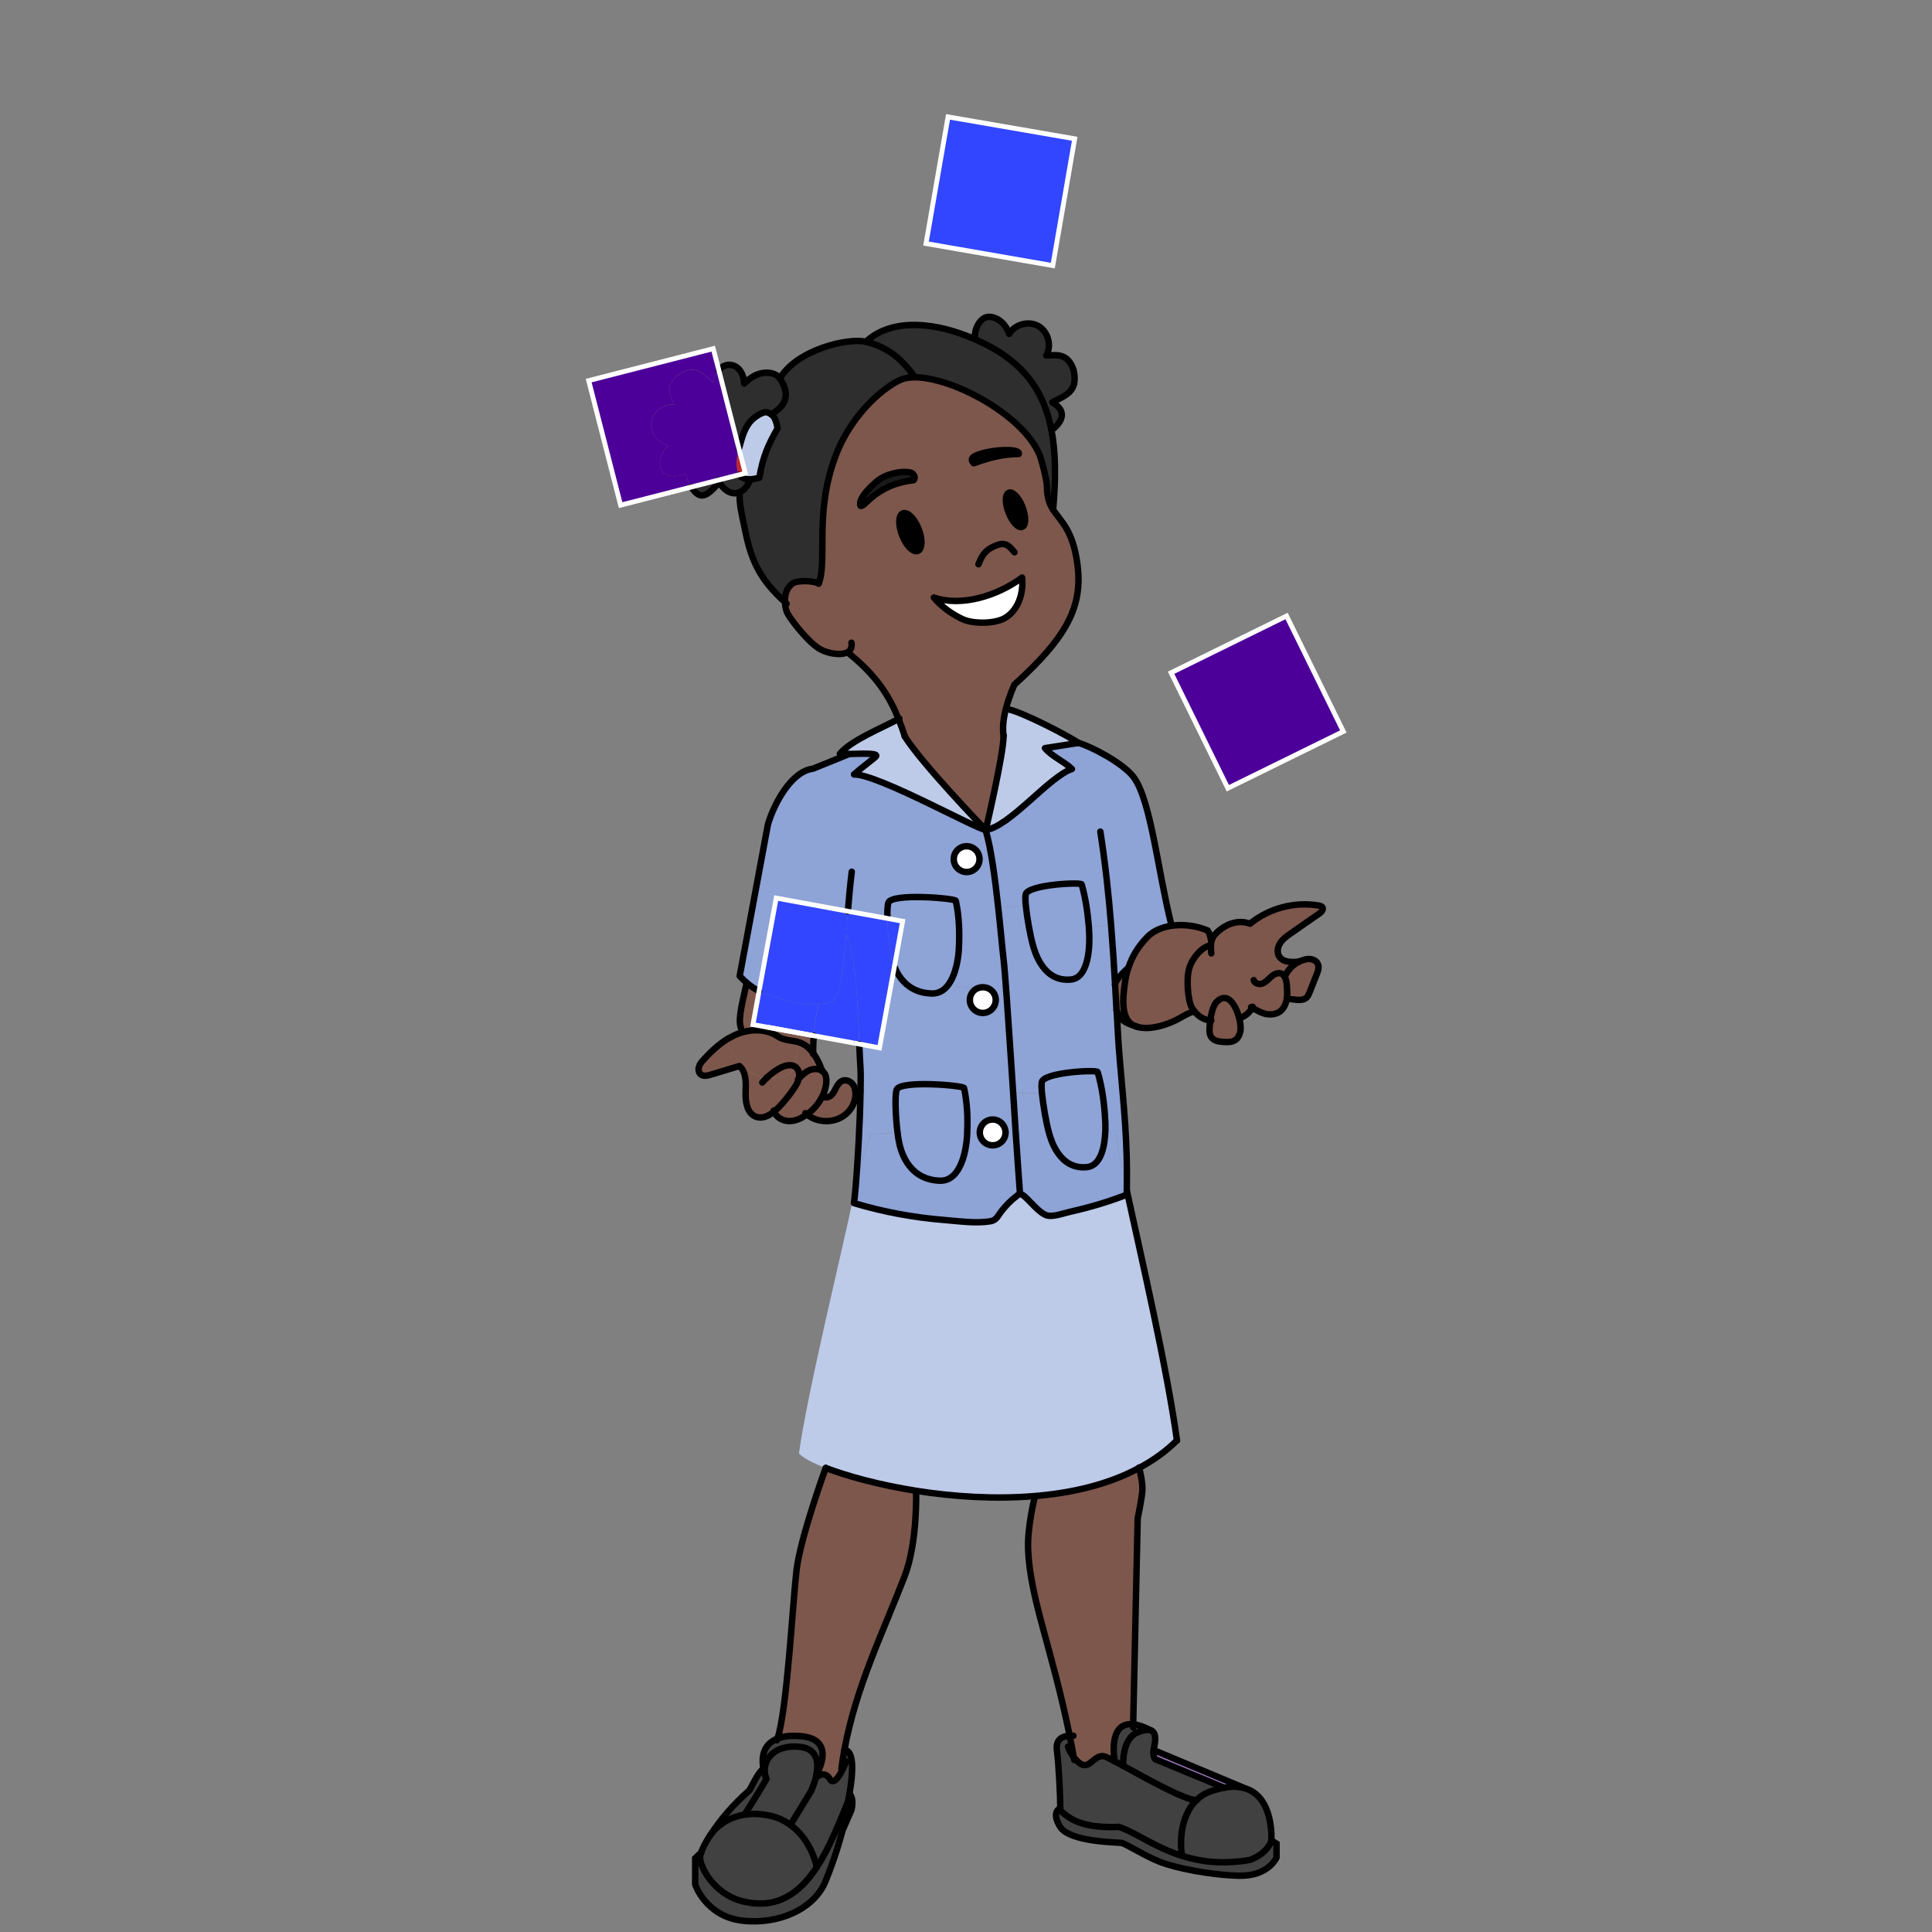 <?xml version="1.0" encoding="UTF-8"?><svg id="Layer_5" xmlns="http://www.w3.org/2000/svg" viewBox="0 0 300 300"><rect x="0" y="0" width="300" height="300" fill="#808080" stroke="none"/><defs><style>.cls-1{stroke-linejoin:round;}.cls-1,.cls-2{stroke-linecap:round;}.cls-1,.cls-2,.cls-3,.cls-4{fill:none;}.cls-1,.cls-2,.cls-4{stroke:#000;}.cls-2,.cls-3,.cls-4{stroke-miterlimit:10;}.cls-3{stroke:#fff;stroke-width:.75px;}.cls-5,.cls-6,.cls-7,.cls-8,.cls-9,.cls-10,.cls-11,.cls-12,.cls-13,.cls-14,.cls-15,.cls-16{stroke-width:0px;}.cls-6{fill:#4d0099;}.cls-7{fill:#9b78bc;}.cls-8{fill:#2e2e2e;}.cls-9{fill:#1a1a1a;}.cls-10{fill:#414141;}.cls-11{fill:#bdcae8;}.cls-12{fill:#c1272d;}.cls-13{fill:#3246ff;}.cls-14{fill:#8ea3d6;}.cls-15{fill:#7d574c;}.cls-16{fill:#fff;}</style></defs><rect class="cls-6" x="185.23" y="99.05" width="19.98" height="19.98" transform="translate(-28.08 97.26) rotate(-26.17)"/><path class="cls-15" d="m204.61,149.67c.26.53.04,1.15-.18,1.68-.37.92-.71,1.81-1.08,2.73-.11.27-.24.57-.44.79-.37.38-.95.44-1.48.4-.51-.04-1.04-.16-1.56-.11h-.05c.13-.7.07-1.41.02-2.12-.04-.51-.13-1.08-.4-1.47h.11c.42-.93,1.17-1.72,2.09-2.2.26-.13.51-.24.79-.31.38-.13.82-.2,1.23-.11s.81.33.97.71Z"/><path class="cls-10" d="m190.03,277.59c1.17-.24,2.16-.2,3,0,4.87,1.14,4.4,8.2,4.4,8.2,0,0-.46,1.9-3.33,3-4.29.73-7.71.27-10.57-.64-.49-3.52.33-6.74,2.25-8.64h.02c.51-.51,1.14-.95,1.83-1.25.88-.33,1.68-.55,2.4-.68Z"/><path class="cls-15" d="m192.43,158.13c.2.84.26,1.63.15,2.09-.11.48-.31.93-.7,1.23-.53.42-1.26.38-1.94.35-.64-.05-1.36-.13-1.78-.64-.35-.4-.38-.99-.35-1.54.02-.38.05-.79.11-1.17.07-.46.16-.92.27-1.36.16-.59.38-1.19.82-1.61,1.63-1.52,2.91.68,3.41,2.66Z"/><path class="cls-7" d="m193.04,277.59c-.84-.2-1.83-.24-3,0v-.02l-10.35-4.29s-.75.04-.55-1.54l13.9,5.82v.02Z"/><path class="cls-15" d="m192.43,158.13c-.49-1.98-1.78-4.18-3.41-2.66-.44.42-.66,1.03-.82,1.61-.11.44-.2.9-.27,1.36-.97-.05-1.85-.62-2.47-1.41-.15-.18-.29-.38-.4-.59-.6-1.12-.9-4.49-.37-6.17.51-1.63,2.05-3.31,3.33-3.48h.02c0-.33.05-.6.15-.88.18-.53.57-.99,1.23-1.52,1.37-1.08,3.04-1.56,4.69-.95,2.93-2.42,6.96-3.48,10.71-2.82.18.04.4.09.51.24.24.35-.13.75-.46.99-1.48,1.03-2.97,2.05-4.43,3.08-.6.42-1.23.86-1.63,1.48-.42.6-.57,1.45-.18,2.09.57.93,1.9.93,2.99.84l.02.04c-.92.48-1.67,1.26-2.09,2.2h-.11c.27.38.37.95.4,1.47.05.71.11,1.43-.02,2.12,0,.04-.02.07-.02.11-.15.75-.51,1.47-1.14,1.87-.66.42-1.52.46-2.27.26-.7-.2-1.32-.57-1.94-.93-.4.79-1.15,1.41-2,1.65l-.02.02Z"/><path class="cls-15" d="m188.18,145.91c-.09.27-.15.55-.15.88h-.02c-1.28.16-2.82,1.85-3.33,3.48-.53,1.68-.24,5.05.37,6.17.11.2.26.4.4.59-.82.29-1.15.44-2.11.99-1.72,1.03-4.69,2.01-6.7,1.45-.04-.02-.07-.02-.11-.04-.38-.11-.71-.29-1.01-.53-1.61-1.37-1.04-4.87-.86-6.23.11-.79.27-1.59.53-2.38l.02-.02c.53-1.65,1.45-3.26,2.93-4.78.95-.97,2.27-1.52,3.72-1.74,1.92-.29,4.01.02,5.66.73.29.46.4.84.49,1.37l.16.05Z"/><path class="cls-10" d="m174.41,274.2s-.27-4.23,2.27-5.22c.93-.35,1.59-.44,2.01-.29.05.02.13.05.18.09.57.33.6,1.21.35,2.44-.04.2-.07.37-.09.53-.2,1.58.55,1.54.55,1.54l10.35,4.29v.02c-.71.13-1.52.35-2.4.68-.7.29-1.32.73-1.83,1.25h-.02c-1.67.09-7.67-3.28-11.37-5.31Z"/><path class="cls-15" d="m174.67,152.67c-.18,1.36-.75,4.85.86,6.23.29.24.62.42,1.01.53-2.09-.71-2.44-.9-3.15-2.56,0,0-.02,0-.02-.02-.07-1.26-.15-2.58-.22-3.96v-.02c.02-.75,1.81-2.38,2.05-2.58-.26.79-.42,1.59-.53,2.38Z"/><path class="cls-10" d="m175.97,267.74c.71.07,1.61.37,2.73.95-.42-.15-1.08-.05-2.01.29-2.55.99-2.27,5.22-2.27,5.22-.49-.26-.93-.49-1.32-.7v-.02s-1.17-6.17,2.88-5.75Z"/><path class="cls-14" d="m171.63,174.02c.02.37.04.92.02,1.54-.07,2.2-.6,5.4-2.8,5.66-4.38.51-5.7-4.4-5.95-5.31-.44-1.54-.92-4.36-1.1-6.23-.07-.75-.07-1.36-.02-1.65.33-1.54,8.57-1.96,8.68-1.56.71,2.44,1.04,5,1.17,7.55Z"/><path class="cls-15" d="m168.35,274.1c-.55-.07-1.15-.62-1.63-1.26-.2-1.14-.4-2.23-.62-3.3-2.75-13.53-6.14-21.3-6.45-28.86-.16-3.53,1.01-8.13,1.01-8.13l-.02-.22c5.82-.48,11.48-1.79,16.26-4.38.09.4.55,2.27.49,3.39-.05,1.26-.73,4.41-.73,4.41,0,0-.6,27.84-.7,32-4.05-.42-2.88,5.75-2.88,5.75v.02c-.75-.4-1.28-.68-1.54-.75-1.37-.42-2.12,1.45-3.21,1.34Z"/><path class="cls-14" d="m169.14,144.9c.09,1.68.04,6.87-2.78,7.2-4.38.51-5.7-4.4-5.95-5.31-.44-1.54-.93-4.36-1.12-6.25-.07-.75-.07-1.36-.02-1.65.35-1.54,8.59-1.94,8.7-1.56.62,2.14.93,4.38,1.12,6.61.02.31.04.64.05.95Z"/><polygon class="cls-13" points="166.88 21.55 163.48 41.24 143.79 37.82 147.21 18.15 166.88 21.55"/><path class="cls-10" d="m166.72,272.83c.48.64,1.08,1.19,1.63,1.26,1.08.11,1.83-1.76,3.21-1.34.26.07.79.35,1.54.75.38.2.82.44,1.32.7,3.7,2.03,9.71,5.4,11.37,5.31-1.92,1.9-2.75,5.13-2.25,8.64-4.27-1.34-7.23-3.68-9.8-4.49-6.36.29-8.02-1.68-9.1-2.55.02-.04.02-.16.02-.35.02-1.43-.22-6.72-.53-9.03-.24-1.85,1.15-2.2,1.98-2.22.22,1.06.42,2.16.62,3.3Z"/><path class="cls-10" d="m198.22,288.44s-1.25,2.93-5.82,2.82c-4.58-.11-9.8-1.21-12.14-2.09s-5.44-2.89-6.12-3c-.7-.11-8.02-.13-9.51-2.49-1.48-2.38,0-2.89,0-2.89h.02c0,.18,0,.31-.02.35,1.08.86,2.75,2.84,9.1,2.55,2.56.81,5.53,3.15,9.8,4.49,2.86.92,6.28,1.37,10.57.64,2.88-1.1,3.33-3,3.33-3l.79.48v2.16Z"/><path class="cls-8" d="m163.4,62.47c3.41,2-.13,4.32-.13,4.32-.27-1.39-.64-2.67-1.12-3.88l1.25-.44Z"/><path class="cls-15" d="m151.22,71.94c2.69-.99,4.67-1.41,6.98-1.45.24-.77-2.93-.77-5.29-.2-2.29.57-2.23,1.1-1.68,1.65Zm7.49,9.87c.6-.24.62-1.59.05-3.08-.57-1.47-1.52-2.45-2.11-2.22-.6.24-.62,1.59-.05,3.06.59,1.48,1.52,2.47,2.11,2.23Zm0,7.88c-3.85,2.88-9.49,4.56-13.7,3.1,1.12,1.39,2.82,2.6,4.43,3.35,1.61.77,4.94.75,6.5-.11,2.14-1.15,3.02-3.9,2.77-6.34Zm-35.68.93c.73-.55,3.28-.48,4.08,0,1.43-3.52-.75-10.95,2.66-19.91,2.6-6.81,8-10.99,10.31-11.83.51-.18,1.12-.27,1.79-.29,5.81-.13,17,5.79,19.58,12.12.15.35,1.1,3.59,1.12,4.98,0,1.61.4,2.6.95,3.46,1.17,1.81,3.06,3.1,3.77,8.46.86,6.48-1.54,11.25-9.78,18.7,0,0-.79,1.68-1.32,3.72-.35,1.36-.57,2.88-.37,4.18,0,2.91-2.77,14.65-2.77,14.65h-.02c-.51-.55-9.76-10.11-12.55-14.49-.29-.88-.6-1.79-.99-2.73-1.26-3.17-3.21-6.63-7.95-10.37-1.08.59-3.22.16-4.4-.57-1.63-.99-4.25-4.23-4.93-5.51-.16-.33-.35-.99-.37-1.7-.05-1.01.2-2.16,1.15-2.88Zm19.47-5.07c.7-.27.77-1.81.13-3.42-.64-1.61-1.72-2.69-2.42-2.42-.71.27-.77,1.81-.13,3.42.62,1.61,1.72,2.69,2.42,2.42Zm-.66-10.97c.44-.46-.02-.99-.29-1.14-.93-.38-3.35-.09-4.93.95-.75.49-3.5,2.91-3.02,4.14.6.46,2.25-3.3,8.24-3.96Z"/><path class="cls-14" d="m162.89,175.91c.26.92,1.58,5.82,5.95,5.31,2.2-.26,2.73-3.46,2.8-5.66l1.63.04c0,1.14.68,4.54,1.68,9.23v.68c-2.82,1.1-5.71,1.96-8.66,2.62-1.03.22-2.84.93-3.83.57-1.15-.42-2.47-2.14-3.41-2.95-.2-.16-.4-.33-.66-.31-.2-2.53-.42-5.95-.68-9.69-.13-1.92-.26-3.94-.38-5.97l4.45-.09c.18,1.87.66,4.69,1.1,6.23Z"/><path class="cls-14" d="m160.4,146.79c.26.92,1.58,5.82,5.95,5.31,2.82-.33,2.88-5.51,2.78-7.2-.02-.31-.04-.64-.05-.95l3.44-.29c.26,3.22.46,6.32.62,9.21v.02c.07,1.37.15,2.69.22,3.96,0,.02.02.02.02.02.15,2.82.29,5.38.48,7.58.68,7.82,1.23,12.91,1.1,20.38-1.01-4.69-1.68-8.1-1.68-9.23l-1.63-.04c.02-.62,0-1.17-.02-1.54-.13-2.55-.46-5.11-1.17-7.55-.11-.4-8.35.02-8.68,1.56-.05.29-.05.9.02,1.65l-4.45.09c-.35-5.24-.7-10.55-.99-14.65-.2-2.73-.37-4.93-.51-6.21-.22-1.9-.48-4.82-.82-7.93l4.27-.44c.18,1.89.68,4.71,1.12,6.25Z"/><path class="cls-14" d="m155.01,140.98c-.48-4.41-1.12-9.21-1.92-11.94l-.02-.18c3.63-.42,9.89-8.33,13.37-9.45-1.25-1.21-3.1-1.92-4.19-3.24l5.22-.81c1.78.46,7.01,3.15,8.61,5.38,2.66,3.68,3.75,14.72,5.77,22.69l.02.31c-1.45.22-2.77.77-3.72,1.74-1.48,1.52-2.4,3.13-2.93,4.78l-.02.02c-.24.2-2.03,1.83-2.05,2.58-.16-2.89-.37-5.99-.62-9.21l-3.44.29c-.18-2.23-.49-4.47-1.12-6.61-.11-.38-8.35.02-8.7,1.56-.05.29-.05.9.02,1.65l-4.27.44Z"/><path class="cls-5" d="m156.61,79.58c-.57-1.47-.55-2.82.05-3.06.59-.24,1.54.75,2.11,2.22.57,1.48.55,2.84-.05,3.08-.59.24-1.52-.75-2.11-2.23Z"/><path class="cls-16" d="m158.71,89.68c.26,2.44-.62,5.18-2.77,6.34-1.56.86-4.89.88-6.5.11-1.61-.75-3.31-1.96-4.43-3.35,4.21,1.47,9.85-.22,13.7-3.1Z"/><path class="cls-11" d="m174.96,185.51v-.68c2.29,10.55,6.23,27.44,7.8,38.85-1.72,1.7-3.7,3.11-5.86,4.27-4.78,2.58-10.44,3.9-16.26,4.38-6.26.51-12.69.07-18.39-.82-5.71-.92-10.7-2.27-14.03-3.55-2.12-.82-3.59-1.63-4.16-2.27,1.23-9.21,7.25-33.77,8.28-39.03.16-.84.35-1.68.55-2.49-.11,1.12-.18,2.01-.27,2.66,4.56,1.37,9.27,2.23,14.03,2.62,2.25.18,4.91.57,7.14.2.97-.16,1.12-.79,1.72-1.56.7-.9,1.5-1.72,2.42-2.4.13-.13.29-.24.48-.24.26-.02.46.15.66.31.93.81,2.25,2.53,3.41,2.95.99.37,2.8-.35,3.83-.57,2.95-.66,5.84-1.52,8.66-2.62Z"/><path class="cls-9" d="m152.91,70.29c2.36-.57,5.53-.57,5.29.2-2.31.04-4.29.46-6.98,1.45-.55-.55-.6-1.08,1.68-1.65Z"/><path class="cls-11" d="m155.84,114.21c-.2-1.3.02-2.82.37-4.18l.57.15.02.02c2.27.57,8.7,3.86,10.68,5.16l-5.22.81c1.1,1.32,2.95,2.03,4.19,3.24-3.48,1.12-9.74,9.03-13.37,9.45,0,0,2.77-11.74,2.77-14.65Z"/><path class="cls-16" d="m155.55,177.27c-.77.77-2.05.77-2.82,0-.38-.38-.59-.9-.59-1.41s.2-1.03.59-1.43c.77-.79,2.05-.79,2.82,0,.38.4.59.92.59,1.43s-.2,1.03-.59,1.41Z"/><path class="cls-14" d="m150.11,135.42c1.1,0,2-.9,2-2.01s-.9-2-2-2-2,.9-2,2,.9,2.01,2,2.01Zm3.92,18.44c-.59-.57-1.45-.71-2.18-.42l-4.69-.38c1.28-1.59,1.65-4.34,1.72-5.49.15-2.56.09-5.13-.46-7.67-.07-.4-9.87-1.23-10.46.26-.15.38-.2,1.32-.16,2.47l-6.14-1.12-11.14-2.05-2.66,14.45c-.62-.29-1.25-.7-1.92-1.28-.35-.29-.7-.64-1.08-1.04l4.38-23.53c.92-3.17,3.63-8.28,6.98-8.66l5.59-2.27v-.02c1.78-.04,4.43-.18,4.25.31-.05.2-2.4,1.87-3.42,2.86,3.77,0,19.18,8.61,20.42,8.61h.02l.02.18c.81,2.73,1.45,7.53,1.92,11.94.35,3.11.6,6.03.82,7.93.15,1.28.31,3.48.51,6.21l-1.74.15c0-.51-.2-1.03-.59-1.41Z"/><path class="cls-16" d="m151.85,153.44c.73-.29,1.59-.15,2.18.42.38.38.59.9.59,1.41s-.2,1.03-.59,1.43c-.79.79-2.05.79-2.84,0s-.79-2.05,0-2.84c.2-.2.42-.33.66-.42Z"/><path class="cls-14" d="m157.73,175.75c.26,3.74.48,7.16.68,9.69-.18,0-.35.11-.48.24-.92.68-1.72,1.5-2.42,2.4-.6.77-.75,1.39-1.72,1.56-2.23.37-4.89-.02-7.14-.2-4.76-.38-9.47-1.25-14.03-2.62.09-.64.16-1.54.27-2.66,1.03-4.32,2.31-8.04,2.31-8.04l4.18-.24c.05.49.13.93.2,1.3.18.95,1.14,6.01,6.39,6.17,3.35.09,4.08-5.05,4.19-6.74.02-.27.04-.57.04-.84l1.94.09c0,.51.2,1.03.59,1.41.77.77,2.05.77,2.82,0,.38-.38.59-.9.59-1.41l1.59-.11Z"/><path class="cls-16" d="m152.1,133.4c0,1.12-.9,2.01-2,2.01s-2-.9-2-2.01.9-2,2-2,2,.9,2,2Z"/><path class="cls-8" d="m163.4,62.47l-1.25.44c-1.52-3.81-4.19-6.79-8.42-9.08-.75-.4-1.54-.79-2.36-1.15l.04-.05c-.2-1.43.79-3.48,2.23-3.42,1.45.07,2.64,1.3,3.06,2.66.88-1.5,3.04-2.09,4.56-1.21,1.5.88,2.07,3.04,1.21,4.56,1.17.04,3.28-.66,4.23,2.25.82,3.48-1.43,3.99-3.3,5.02Z"/><path class="cls-8" d="m163.27,66.79c.68,3.53.68,7.64.26,12.36-.55-.86-.95-1.85-.95-3.46-.02-1.39-.97-4.63-1.12-4.98-2.58-6.34-13.77-12.25-19.58-12.12v-.24c-2-2.73-4.14-4.49-7.44-5.27,4.27-3.94,11.28-2.88,16.92-.4.82.37,1.61.75,2.36,1.15,4.23,2.29,6.9,5.27,8.42,9.08.48,1.21.84,2.49,1.12,3.88Z"/><path class="cls-14" d="m149.7,168.95c.48,2.25.59,4.54.49,6.81,0,.27-.02.57-.04.84-.11,1.68-.84,6.83-4.19,6.74-5.26-.16-6.21-5.22-6.39-6.17-.07-.37-.15-.81-.2-1.3-.31-2.42-.44-5.88-.13-6.68.59-1.48,10.37-.64,10.46-.24Z"/><path class="cls-5" d="m142.63,82.12c.64,1.61.57,3.15-.13,3.42s-1.79-.81-2.42-2.42c-.64-1.61-.59-3.15.13-3.42.7-.27,1.78.81,2.42,2.42Z"/><path class="cls-9" d="m141.55,73.44c.27.15.73.68.29,1.14-5.99.66-7.64,4.41-8.24,3.96-.48-1.23,2.27-3.64,3.02-4.14,1.58-1.04,3.99-1.34,4.93-.95Z"/><path class="cls-13" d="m140.16,143.05l-1.28,7.05c-.37-.9-.53-1.67-.59-1.98-.07-.38-.15-.84-.2-1.34-.16-1.28-.29-2.86-.29-4.18l2.36.44Z"/><path class="cls-14" d="m137.8,142.61c-.04-1.15.02-2.09.16-2.47.59-1.48,10.38-.66,10.46-.26.55,2.55.6,5.11.46,7.67-.07,1.15-.44,3.9-1.72,5.49-.6.75-1.41,1.26-2.47,1.23-3.52-.09-5.09-2.4-5.81-4.18l1.28-7.05-2.36-.44Z"/><path class="cls-11" d="m140.51,114.37c2.78,4.38,12.03,13.94,12.55,14.49-1.25,0-16.65-8.61-20.42-8.61,1.03-.99,3.37-2.66,3.42-2.86.18-.49-2.47-.35-4.25-.31-.62.02-1.14.02-1.39-.04,1.78-2.12,6.63-4.05,9.1-5.4.38.93.7,1.85.99,2.73Z"/><path class="cls-14" d="m157.34,169.77c.13,2.03.26,4.05.38,5.97l-1.59.11c0-.51-.2-1.03-.59-1.43-.77-.79-2.05-.79-2.82,0-.38.4-.59.92-.59,1.43l-1.94-.09c.09-2.27-.02-4.56-.49-6.81-.09-.4-9.87-1.25-10.46.24-.31.81-.18,4.27.13,6.68l-4.18.24s-1.28,3.72-2.31,8.04c.31-3.81.66-9.89.73-14.27.02-.38.04-.73.02-1.08.04-1.45.02-2.62-.04-3.39-.05-.75-.11-1.9-.16-3.3l3.13.59,2.31-12.6c.71,1.78,2.29,4.08,5.81,4.18,1.06.04,1.87-.48,2.47-1.23l4.69.38c-.24.09-.46.22-.66.42-.79.79-.79,2.05,0,2.84s2.05.79,2.84,0c.38-.4.59-.92.59-1.43l1.74-.15c.29,4.1.64,9.41.99,14.65Z"/><path class="cls-13" d="m129.43,155.45c1.15-1.25,1.54-5.22,1.94-10.27,1.52,2.34,1.85,11.46,2.07,16.94l-.82-.15-6.26-1.15c.18-2.55.57-4.23.86-4.89v-.02c.73-.05,1.47-.2,2.22-.46Z"/><path class="cls-13" d="m131.37,145.18c.09-1.17.18-2.42.29-3.68l6.14,1.12c0,1.32.13,2.89.29,4.18.05.49.13.95.2,1.34.05.31.22,1.08.59,1.98l-2.31,12.6-3.13-.59c-.22-5.48-.55-14.6-2.07-16.94Z"/><path class="cls-13" d="m131.37,145.18c-.4,5.05-.79,9.03-1.94,10.27-.75.26-1.48.4-2.22.46-2.03.24-3.97-.15-5.75-.75-1.28-.44-2.42-.68-3.59-1.26l2.66-14.45,11.14,2.05c-.11,1.26-.2,2.51-.29,3.68Z"/><path class="cls-10" d="m130.66,274.66c.13-.99.27-1.94.46-2.89,0,0,2.09-.55.79,6.76-.05.4-.15.82-.24,1.28-1.39,3.3-2.84,7.11-4.84,10.13,0,0-.75-4.18-4.1-6.56l.02-.02,3.19-5.22s.49-1.03.79-2.27l.13.04c.16-.13,1.23-.97,2.01.35.55.95,1.43-.38,1.98-1.5l-.18-.09Z"/><path class="cls-15" d="m127.73,170.21l.04.02c.38.31.97.15,1.34-.18.35-.35.55-.81.77-1.25.24-.42.55-.86,1.01-1.01.51-.16,1.08.05,1.43.44.37.4.51.95.53,1.48v.16c.02,1.34-.75,2.66-1.87,3.41-1.67,1.15-4.1,1.04-5.68-.24.02-.02.05-.04.07-.05.99-.71,1.81-1.68,2.34-2.78h.02Z"/><path class="cls-15" d="m126.79,275.52s3.61-5.97-3.33-5.97c0,0-1.41-.11-2.73.42,1.47-4.38,2.36-21.06,2.95-26.13.62-5.2,4.54-15.9,4.54-15.9,3.33,1.28,8.31,2.64,14.03,3.55,0,0,.27,7.93-1.78,13.26-3.37,8.75-7.56,17.16-9.36,27.01-.18.95-.33,1.9-.46,2.89l.18.09c-.55,1.12-1.43,2.45-1.98,1.5-.79-1.32-1.85-.48-2.01-.35l-.13-.04c.02-.11.05-.24.07-.35Z"/><path class="cls-15" d="m126.35,160.82l-2.45-.44s-.02-.02,0-.02l2.45.46Z"/><path class="cls-15" d="m120.2,172.6c.27-.22.53-.46.77-.7.86-.92,1.65-1.89,2.34-2.93.31-.46.6-.95.71-1.5.51-.51,1.04-1.04,1.72-1.32.62-.26,1.41-.24,1.94.15.07.05.15.13.22.2.42.48.46,1.17.38,1.81-.09.66-.29,1.3-.57,1.9h-.02c-.53,1.1-1.36,2.07-2.34,2.78-.02.02-.05.04-.07.05-.81.59-1.78,1.04-2.77,1.03-.97-.02-1.98-.59-2.33-1.48Z"/><path class="cls-15" d="m123.81,161.77c.02-.55.04-1.03.09-1.39l2.45.44c-.05.81-.09,1.72-.09,2.71-.48-.68-1.1-1.25-1.85-1.56-.2-.07-.38-.15-.6-.2Z"/><path class="cls-15" d="m124.06,167.34c.11-.59-.05-1.26-.53-1.65-.04-.04-.09-.05-.13-.09.04-.07.05-.16.07-.24.26-1.36.31-2.6.33-3.59.22.05.4.13.6.2.75.31,1.37.88,1.85,1.56.09.09.15.18.22.29.51.75.86,1.61,1.21,2.47-.53-.38-1.32-.4-1.94-.15-.68.27-1.21.81-1.72,1.32.02-.04.04-.09.04-.13Z"/><path class="cls-13" d="m123.9,160.36s-.02,0,0,.02l-1.03-.2,1.03.18Z"/><path class="cls-13" d="m122.87,160.18l-5.95-1.08.95-5.2c1.17.59,2.31.82,3.59,1.26,1.78.6,3.72.99,5.75.75v.02c-.29.66-.68,2.34-.86,4.89l-2.45-.46-1.03-.18Z"/><path class="cls-15" d="m123.4,165.6c-.46,1.56-2.6,1.89-4.3,1.74.6-.59,1.28-1.08,2-1.47.71-.4,1.63-.66,2.31-.27Z"/><path class="cls-10" d="m126.79,275.52c.33-1.79.15-3.92-2.45-4.25-4.21-.51-5.97,2.09-5.53,4.32h-.02c-.11-.33-.18-.64-.24-.93-.53-2.86.77-4.14,2.18-4.69,1.32-.53,2.73-.42,2.73-.42,6.94,0,3.33,5.97,3.33,5.97Z"/><path class="cls-15" d="m115.16,159.94c-.15-.35-.26-.75-.27-1.21-.09-1.52.75-4.63,1.06-6.12.68.59,1.3.99,1.92,1.28l-.95,5.2,5.95,1.08,1.03.2c-.05.37-.07.84-.09,1.39-1.03-.26-2.14-.24-3.02-.84-1.59-1.08-3.72-1.19-5.6-.62l-.02-.37Z"/><path class="cls-10" d="m115.71,281.77c1.03-.15,2.2-.15,3.53.11,1.39.26,2.55.81,3.48,1.5,3.35,2.38,4.1,6.56,4.1,6.56-2.6,3.97-6.12,6.67-11.59,5.27-4.47-1.15-6.63-5.49-6.52-6.87.02-.18.07-.4.16-.68.22-.66.7-1.59,1.39-2.67,0,0,.07-.11.22-.31.55-.71,2.2-2.49,5.22-2.91Z"/><path class="cls-10" d="m124.34,271.27c2.6.33,2.78,2.45,2.45,4.25-.02.11-.05.24-.07.35-.29,1.25-.79,2.27-.79,2.27l-3.19,5.22-.02.02c-.93-.7-2.09-1.25-3.48-1.5-1.34-.26-2.51-.26-3.53-.11l-.02-.11s2.29-3.57,3.31-5.4c-.09-.22-.16-.44-.2-.66-.44-2.23,1.32-4.84,5.53-4.32Z"/><path class="cls-10" d="m116.39,277.98c.73-1.37,1.43-2.86,2.16-3.31.05.29.13.6.24.93h.02c.04.22.11.44.2.66-1.03,1.83-3.31,5.4-3.31,5.4l.02.11c-3.02.42-4.67,2.2-5.22,2.91,1.28-1.98,3.28-4.41,5.9-6.7Z"/><path class="cls-15" d="m123.31,168.97c-.7,1.04-1.48,2.01-2.34,2.93-.24.24-.49.48-.77.7-.86.71-1.9,1.19-2.89.79-1.34-.55-1.59-2.33-1.54-3.77.05-1.47.13-3.15-.97-4.08l.2-.4c1.03,1.19,2.47,2.07,4.07,2.22h.04c1.7.15,3.85-.18,4.3-1.74.04.04.09.05.13.09.48.38.64,1.06.53,1.65,0,.04-.02.09-.04.13-.11.55-.4,1.04-.71,1.5Z"/><path class="cls-12" d="m114.69,73.48c-.55-.97-.29-2.49.05-3.81l.99,3.81-.9.24c-.05-.07-.09-.15-.15-.24Z"/><path class="cls-8" d="m118.2,57.96c1.03-.24,2.31-.05,2.89.81,1.78,2.66.81,4.29-1.34,5.57-.15-.11-.31-.2-.51-.27-.38-.15-.79,0-1.15.18-1.76.9-2.44,2.22-2.99,4.12-.11.38-.24.82-.37,1.3l-3.13-12.22c1.34-1.56,3.81-.82,3.94,2.11.75-.73,1.65-1.37,2.66-1.59Z"/><path class="cls-11" d="m114.83,73.71l.9-.24-.99-3.81c.13-.48.26-.92.37-1.3.55-1.9,1.23-3.22,2.99-4.12.37-.18.77-.33,1.15-.18.2.07.37.16.51.27.53.38.77,1.01.99,2.16-1.39,2.45-2.27,4.27-2.84,7.69-.48.11-.95.22-1.41.24-.51.02-1.01-.09-1.39-.42-.09-.09-.18-.18-.27-.29Z"/><path class="cls-8" d="m140.09,58.88c-2.31.84-7.71,5.02-10.31,11.83-3.41,8.96-1.23,16.39-2.66,19.91-.81-.48-3.35-.55-4.08,0-.95.71-1.21,1.87-1.15,2.88-3.72-3.39-5.13-6.12-6.12-10.86-.57-2.78-.97-4.19-.92-6.15h-.02l-.02-.04c.77-.31,1.39-1.12,1.68-2.01.46-.02.93-.13,1.41-.24.57-3.42,1.45-5.24,2.84-7.69-.22-1.15-.46-1.78-.99-2.16,2.14-1.28,3.11-2.91,1.34-5.57,2.64-4.52,10.7-6.36,13.35-5.7,3.3.79,5.44,2.55,7.44,5.27v.24c-.68.02-1.28.11-1.79.29Z"/><path class="cls-15" d="m123.4,165.6c-.68-.38-1.59-.13-2.31.27-.71.38-1.39.88-2,1.47h-.04c-1.59-.15-3.04-1.03-4.07-2.22-.15-.16-.29-.35-.42-.53-1.04-1.48-1.48-1.47-1.59-3.28v-.02c.48-.27.95-.53,1.47-.73.24-.09.49-.18.73-.26,1.89-.57,4.01-.46,5.6.62.88.6,2,.59,3.02.84-.02.99-.07,2.23-.33,3.59-.02.07-.04.16-.07.24Z"/><path class="cls-15" d="m114.8,165.53c-1.48.44-2.95.9-4.43,1.34-.53.16-1.15.29-1.58-.05-.33-.27-.38-.79-.26-1.19.13-.42.42-.75.71-1.08,1.12-1.23,2.34-2.38,3.74-3.24v.02c.11,1.81.55,1.79,1.59,3.28.13.18.27.37.42.53l-.2.4Z"/><path class="cls-8" d="m111.57,74.54l3.26-.82c.09.11.18.2.27.29.38.33.88.44,1.39.42-.29.9-.92,1.7-1.68,2.01-.93.38-2.09.07-3.15-1.56l-.09-.35Z"/><path class="cls-8" d="m111.57,74.54l.09.35c-.7.82-1.89,2.29-2.93,2.01-.51-.13-.99-.66-1.37-1.28l4.21-1.08Z"/><path class="cls-6" d="m114.74,69.67c-.35,1.32-.6,2.84-.05,3.81.05.09.09.16.15.24l-3.26.82-4.21,1.08c-.46-.7-.81-1.54-.92-2.09-1.21.7-3.37.57-3.83-.73-.48-1.3.16-2.78,1.23-3.64-1.65-.24-2.95-1.94-2.73-3.59.24-1.65,1.94-2.95,3.59-2.71-.38-1.06-1.76-2.66.46-4.56,2.77-2,4.03-.18,5.62,1.1.11-.84.42-1.48.82-1.94l3.13,12.22Z"/><path class="cls-10" d="m115.24,295.21c5.48,1.39,8.99-1.3,11.59-5.27,2-3.02,3.44-6.83,4.84-10.13.09-.46.18-.88.24-1.28.79.88.27,2.56.27,2.56l-1.37,3.15s-.92,3.72-2.66,7.93c-1.76,4.21-7.18,6.72-12.88,6.06-5.7-.66-7.33-5.62-7.33-5.62v-4.07l.93-.88c-.09.27-.15.49-.16.68-.11,1.37,2.05,5.71,6.52,6.87Z"/><path class="cls-6" d="m91.41,59.1l19.34-4.96.86,3.31c-.4.46-.71,1.1-.82,1.94-1.59-1.28-2.86-3.1-5.62-1.1-2.22,1.9-.84,3.5-.46,4.56-1.65-.24-3.35,1.06-3.59,2.71-.22,1.65,1.08,3.35,2.73,3.59-1.06.86-1.7,2.34-1.23,3.64.46,1.3,2.62,1.43,3.83.73.11.55.46,1.39.92,2.09l-10.99,2.82-4.96-19.34Z"/><path class="cls-2" d="m128.22,227.94c3.33,1.28,8.31,2.64,14.03,3.55,5.7.9,12.12,1.34,18.39.82,5.82-.48,11.48-1.79,16.26-4.38,2.16-1.15,4.14-2.56,5.86-4.27"/><path class="cls-2" d="m182.76,223.67c-1.58-11.41-5.51-28.3-7.8-38.85"/><path class="cls-2" d="m128.22,227.94s-3.92,10.7-4.54,15.9c-.59,5.07-1.48,21.76-2.95,26.13-.04.09-.05.18-.09.26"/><path class="cls-2" d="m142.25,231.5s.27,7.93-1.78,13.26c-3.37,8.75-7.56,17.16-9.36,27.01-.18.95-.33,1.9-.46,2.89"/><path class="cls-2" d="m176.88,227.87s0,.02.02.07c.09.4.55,2.27.49,3.39-.05,1.26-.73,4.41-.73,4.41,0,0-.6,27.84-.7,32v.51"/><path class="cls-2" d="m160.66,232.54s-1.17,4.6-1.01,8.13c.31,7.56,3.7,15.33,6.45,28.86.22,1.06.42,2.16.62,3.3.04.15.05.31.09.46"/><path class="cls-2" d="m110.49,284.68c1.28-1.98,3.28-4.41,5.9-6.7.73-1.37,1.43-2.86,2.16-3.31"/><path class="cls-2" d="m131.11,271.77s2.09-.55.79,6.76c-.05.4-.15.82-.24,1.28-1.39,3.3-2.84,7.11-4.84,10.13-2.6,3.97-6.12,6.67-11.59,5.27-4.47-1.15-6.63-5.49-6.52-6.87.02-.18.07-.4.16-.68.22-.66.7-1.59,1.39-2.67"/><path class="cls-2" d="m126.83,289.94s-.75-4.18-4.1-6.56c-.93-.7-2.09-1.25-3.48-1.5-1.34-.26-2.51-.26-3.53-.11-3.02.42-4.67,2.2-5.22,2.91-.15.2-.22.31-.22.31"/><path class="cls-2" d="m126.83,275.93l.02-.02c.16-.13,1.23-.97,2.01.35.55.95,1.43-.38,1.98-1.5.31-.6.51-1.14.53-1.26"/><path class="cls-2" d="m122.74,283.36l3.19-5.22s.49-1.03.79-2.27c.02-.11.05-.24.07-.35.33-1.79.15-3.92-2.45-4.25-4.21-.51-5.97,2.09-5.53,4.32.04.22.11.44.2.66-1.03,1.83-3.31,5.4-3.31,5.4"/><path class="cls-2" d="m126.79,275.52s3.61-5.97-3.33-5.97c0,0-1.41-.11-2.73.42-1.41.55-2.71,1.83-2.18,4.69.05.29.13.6.24.93.04.11.07.24.11.37"/><path class="cls-2" d="m108.88,287.67l-.93.88v4.07s1.63,4.96,7.33,5.62c5.7.66,11.12-1.85,12.88-6.06,1.74-4.21,2.66-7.93,2.66-7.93l1.37-3.15s.51-1.68-.27-2.56"/><path class="cls-2" d="m185.78,279.52c-1.92,1.9-2.75,5.13-2.25,8.64"/><path class="cls-2" d="m166.68,269.53s-.24-.04-.59,0c-.82.02-2.22.37-1.98,2.22.31,2.31.55,7.6.53,9.03,0,.18,0,.31-.02.35,1.08.86,2.75,2.84,9.1,2.55,2.56.81,5.53,3.15,9.8,4.49,2.86.92,6.28,1.37,10.57.64,2.88-1.1,3.33-3,3.33-3,0,0,.48-7.07-4.4-8.2-.84-.2-1.83-.24-3,0-.71.13-1.52.35-2.4.68-.7.29-1.32.73-1.83,1.25"/><path class="cls-2" d="m165.84,271.22c.07.35.42,1.01.88,1.61.48.64,1.08,1.19,1.63,1.26,1.08.11,1.83-1.76,3.21-1.34.26.07.79.35,1.54.75.38.2.82.44,1.32.7,3.7,2.03,9.71,5.4,11.37,5.31h.02"/><path class="cls-2" d="m178.88,268.78c.57.33.6,1.21.35,2.44-.04.2-.07.37-.09.53-.2,1.58.55,1.54.55,1.54l10.35,4.29"/><path class="cls-2" d="m174.41,274.2s-.27-4.23,2.27-5.22c.93-.35,1.59-.44,2.01-.29"/><path class="cls-2" d="m173.09,273.49s-1.17-6.17,2.88-5.75c.71.07,1.61.37,2.73.95.05.02.13.05.18.09"/><line class="cls-2" x1="179.13" y1="271.75" x2="193.04" y2="277.57"/><path class="cls-2" d="m197.43,285.8l.79.48v2.16s-1.25,2.93-5.82,2.82c-4.58-.11-9.8-1.21-12.14-2.09s-5.44-2.89-6.12-3c-.7-.11-8.02-.13-9.51-2.49-1.48-2.38,0-2.89,0-2.89"/><line class="cls-1" x1="111.57" y1="74.54" x2="111.66" y2="74.89"/><path class="cls-4" d="m153.05,128.86c-.51-.55-9.76-10.11-12.55-14.49-.05-.07-.09-.13-.13-.2"/><path class="cls-1" d="m155.84,114.21c0,2.91-2.77,14.65-2.77,14.65"/><path class="cls-1" d="m131.66,141.5c.16-1.98.35-4.07.6-6.14"/><path class="cls-1" d="m131.81,117.1l-5.59,2.27c-3.35.38-6.06,5.49-6.98,8.66l-4.38,23.53c.38.4.73.75,1.08,1.04.68.59,1.3.99,1.92,1.28"/><path class="cls-1" d="m167.47,115.36c1.78.46,7.01,3.15,8.61,5.38,2.66,3.68,3.75,14.72,5.77,22.69"/><path class="cls-1" d="m132.62,120.25h.02c3.77,0,19.18,8.61,20.42,8.61h.02c3.63-.42,9.89-8.33,13.37-9.45-1.25-1.21-3.1-1.92-4.19-3.24l5.22-.81c-1.98-1.3-8.41-4.6-10.68-5.16"/><path class="cls-1" d="m139.65,111.57s-.07.04-.13.07c-2.47,1.36-7.33,3.28-9.1,5.4.26.05.77.05,1.39.04,1.78-.04,4.43-.18,4.25.31-.05.2-2.4,1.87-3.42,2.86"/><path class="cls-1" d="m176.64,159.46c2.01.57,4.98-.42,6.7-1.45.95-.55,1.28-.7,2.11-.99"/><path class="cls-1" d="m175.2,150.29c-.26.79-.42,1.59-.53,2.38-.18,1.36-.75,4.85.86,6.23.29.24.62.42,1.01.53"/><path class="cls-1" d="m188.02,145.86c-.09-.53-.2-.92-.49-1.37-1.65-.71-3.74-1.03-5.66-.73-1.45.22-2.77.77-3.72,1.74-1.48,1.52-2.4,3.13-2.93,4.78"/><path class="cls-1" d="m126.26,163.68v-.15c0-.99.04-1.9.09-2.71"/><path class="cls-1" d="m115.95,152.61c-.31,1.48-1.15,4.6-1.06,6.12.02.46.13.86.27,1.21"/><path class="cls-1" d="m176.64,159.46s-.07-.02-.11-.04c-2.09-.71-2.44-.9-3.15-2.56"/><path class="cls-1" d="m174.96,185.51c-2.82,1.1-5.71,1.96-8.66,2.62-1.03.22-2.84.93-3.83.57-1.15-.42-2.47-2.14-3.41-2.95-.2-.16-.4-.33-.66-.31-.18,0-.35.11-.48.24-.92.68-1.72,1.5-2.42,2.4-.6.77-.75,1.39-1.72,1.56-2.23.37-4.89-.02-7.14-.2-4.76-.38-9.47-1.25-14.03-2.62.09-.64.16-1.54.27-2.66.31-3.81.66-9.89.73-14.27.02-.38.04-.73.02-1.08.04-1.45.02-2.62-.04-3.39-.05-.75-.11-1.9-.16-3.3"/><path class="cls-1" d="m173.15,152.89c.07,1.37.15,2.69.22,3.96,0,.02.02.02.02.02.15,2.82.29,5.38.48,7.58.68,7.82,1.23,12.91,1.1,20.38v.68"/><path class="cls-1" d="m170.86,129.13c.77,4.93,1.3,9.85,1.67,14.52.26,3.22.46,6.32.62,9.21"/><path class="cls-1" d="m173.15,152.89v-.02c.02-.75,1.81-2.38,2.05-2.58l.02-.02"/><path class="cls-1" d="m188.02,146.79c-1.28.16-2.82,1.85-3.33,3.48-.53,1.68-.24,5.05.37,6.17.11.2.26.4.4.59.62.79,1.5,1.36,2.47,1.41.05.02.11.02.16.02"/><line class="cls-1" x1="127.73" y1="170.21" x2="127.76" y2="170.23"/><path class="cls-1" d="m119.08,167.34c-.26.24-.49.49-.71.75"/><path class="cls-1" d="m127.71,166.35s-.02-.04-.02-.05c-.35-.86-.7-1.72-1.21-2.47-.07-.11-.13-.2-.22-.29-.48-.68-1.1-1.25-1.85-1.56-.2-.07-.38-.15-.6-.2-1.03-.26-2.14-.24-3.02-.84-1.59-1.08-3.72-1.19-5.6-.62-.24.07-.49.16-.73.26-.51.2-.99.46-1.47.73-1.39.86-2.62,2.01-3.74,3.24-.29.33-.59.66-.71,1.08-.13.4-.07.92.26,1.19.42.35,1.04.22,1.58.05,1.48-.44,2.95-.9,4.43-1.34,1.1.93,1.03,2.62.97,4.08-.05,1.45.2,3.22,1.54,3.77.99.4,2.03-.07,2.89-.79.27-.22.53-.46.77-.7.86-.92,1.65-1.89,2.34-2.93.31-.46.6-.95.71-1.5.02-.04.04-.09.04-.13.11-.59-.05-1.26-.53-1.65-.04-.04-.09-.05-.13-.09-.68-.38-1.59-.13-2.31.27-.71.38-1.39.88-2,1.47"/><path class="cls-1" d="m120.14,172.45c.02.05.04.11.05.15.35.9,1.36,1.47,2.33,1.48.99.02,1.96-.44,2.77-1.03.02-.02.05-.04.07-.05.99-.71,1.81-1.68,2.34-2.78h.02c.27-.6.48-1.25.57-1.9.07-.64.04-1.34-.38-1.81-.07-.07-.15-.15-.22-.2-.53-.38-1.32-.4-1.94-.15-.68.27-1.21.81-1.72,1.32l-.11.11"/><path class="cls-1" d="m125.05,172.85c.07.07.16.15.24.2,1.58,1.28,4.01,1.39,5.68.24,1.12-.75,1.89-2.07,1.87-3.41v-.16c-.02-.53-.16-1.08-.53-1.48-.35-.38-.92-.6-1.43-.44-.46.15-.77.59-1.01,1.01-.22.44-.42.9-.77,1.25-.37.33-.95.49-1.34.18"/><line class="cls-1" x1="201.61" y1="149.34" x2="201.63" y2="149.37"/><line class="cls-1" x1="199.81" y1="155.16" x2="199.87" y2="155.16"/><line class="cls-1" x1="199.43" y1="151.57" x2="199.52" y2="151.57"/><path class="cls-1" d="m188.09,148.04c-.05-.48-.09-.9-.05-1.25,0-.33.05-.6.15-.88.18-.53.57-.99,1.23-1.52,1.37-1.08,3.04-1.56,4.69-.95,2.93-2.42,6.96-3.48,10.71-2.82.18.04.4.09.51.24.24.35-.13.75-.46.99-1.48,1.03-2.97,2.05-4.43,3.08-.6.42-1.23.86-1.63,1.48-.42.6-.57,1.45-.18,2.09.57.93,1.9.93,2.99.84"/><path class="cls-1" d="m194.68,152.19c.13.55.88.73,1.39.51.53-.22.9-.68,1.32-1.04.42-.38,1.01-.68,1.54-.49.22.07.37.22.49.4.27.38.37.95.4,1.47.05.71.11,1.43-.02,2.12,0,.04-.02.07-.02.11-.15.75-.51,1.47-1.14,1.87-.66.42-1.52.46-2.27.26-.7-.2-1.32-.57-1.94-.93-.05-.02-.11-.05-.16-.09"/><path class="cls-1" d="m199.54,151.57c.42-.93,1.17-1.72,2.09-2.2.26-.13.51-.24.79-.31.38-.13.82-.2,1.23-.11s.81.33.97.71c.26.53.04,1.15-.18,1.68-.37.92-.71,1.81-1.08,2.73-.11.27-.24.57-.44.79-.37.38-.95.44-1.48.4-.51-.04-1.04-.16-1.56-.11"/><path class="cls-1" d="m192.43,158.13c-.49-1.98-1.78-4.18-3.41-2.66-.44.42-.66,1.03-.82,1.61-.11.44-.2.9-.27,1.36-.05.38-.09.79-.11,1.17-.04.55,0,1.14.35,1.54.42.51,1.14.59,1.78.64.68.04,1.41.07,1.94-.35.38-.29.59-.75.7-1.23.11-.46.05-1.25-.15-2.09Z"/><path class="cls-1" d="m192.45,158.11c.84-.24,1.59-.86,2-1.65.04-.04.05-.09.07-.13"/><line class="cls-1" x1="119.08" y1="167.34" x2="119.1" y2="167.34"/><path class="cls-4" d="m153.09,129.04c.81,2.73,1.45,7.53,1.92,11.94.35,3.11.6,6.03.82,7.93.15,1.28.31,3.48.51,6.21.29,4.1.64,9.41.99,14.65.13,2.03.26,4.05.38,5.97.26,3.74.48,7.16.68,9.69"/><path class="cls-4" d="m159.28,140.54c-.07-.75-.07-1.36-.02-1.65.35-1.54,8.59-1.94,8.7-1.56.62,2.14.93,4.38,1.12,6.61.02.31.04.64.05.95.09,1.68.04,6.87-2.78,7.2-4.38.51-5.7-4.4-5.95-5.31-.44-1.54-.93-4.36-1.12-6.25Z"/><path class="cls-4" d="m161.79,169.68c-.07-.75-.07-1.36-.02-1.65.33-1.54,8.57-1.96,8.68-1.56.71,2.44,1.04,5,1.17,7.55.02.37.04.92.02,1.54-.07,2.2-.6,5.4-2.8,5.66-4.38.51-5.7-4.4-5.95-5.31-.44-1.54-.92-4.36-1.1-6.23Z"/><path class="cls-4" d="m139.37,175.87c-.31-2.42-.44-5.88-.13-6.68.59-1.48,10.37-.64,10.46-.24.48,2.25.59,4.54.49,6.81,0,.27-.02.57-.04.84-.11,1.68-.84,6.83-4.19,6.74-5.26-.16-6.21-5.22-6.39-6.17-.07-.37-.15-.81-.2-1.3Z"/><path class="cls-4" d="m137.8,142.61c-.04-1.15.02-2.09.16-2.47.59-1.48,10.38-.66,10.46-.26.55,2.55.6,5.11.46,7.67-.07,1.15-.44,3.9-1.72,5.49-.6.75-1.41,1.26-2.47,1.23-3.52-.09-5.09-2.4-5.81-4.18"/><path class="cls-4" d="m152.1,133.4c0,1.12-.9,2.01-2,2.01s-2-.9-2-2.01.9-2,2-2,2,.9,2,2Z"/><path class="cls-4" d="m151.85,153.44c.73-.29,1.59-.15,2.18.42.38.38.59.9.59,1.41s-.2,1.03-.59,1.43c-.79.79-2.05.79-2.84,0s-.79-2.05,0-2.84c.2-.2.42-.33.66-.42Z"/><path class="cls-4" d="m152.14,175.86c0-.51.2-1.03.59-1.43.77-.79,2.05-.79,2.82,0,.38.4.59.92.59,1.43s-.2,1.03-.59,1.41c-.77.77-2.05.77-2.82,0-.38-.38-.59-.9-.59-1.41Z"/><line class="cls-1" x1="115.07" y1="74.06" x2="115.11" y2="74.01"/><path class="cls-4" d="m140.55,114.46s-.02-.05-.04-.09c-.29-.88-.6-1.79-.99-2.73-1.26-3.17-3.21-6.63-7.95-10.37"/><path class="cls-1" d="m156.2,110.03c-.35,1.36-.57,2.88-.37,4.18"/><path class="cls-4" d="m161.46,70.71c.15.35,1.1,3.59,1.12,4.98,0,1.61.4,2.6.95,3.46,1.17,1.81,3.06,3.1,3.77,8.46.86,6.48-1.54,11.25-9.78,18.7,0,0-.79,1.68-1.32,3.72"/><path class="cls-1" d="m151.22,71.94c-.55-.55-.6-1.08,1.68-1.65,2.36-.57,5.53-.57,5.29.2-2.31.04-4.29.46-6.98,1.45Z"/><path class="cls-1" d="m141.85,74.58c.44-.46-.02-.99-.29-1.14-.93-.38-3.35-.09-4.93.95-.75.49-3.5,2.91-3.02,4.14.6.46,2.25-3.3,8.24-3.96Z"/><path class="cls-1" d="m156.61,79.58c.59,1.48,1.52,2.47,2.11,2.23.6-.24.62-1.59.05-3.08-.57-1.47-1.52-2.45-2.11-2.22-.6.24-.62,1.59-.05,3.06Z"/><path class="cls-1" d="m140.09,83.13c.62,1.61,1.72,2.69,2.42,2.42s.77-1.81.13-3.42c-.64-1.61-1.72-2.69-2.42-2.42-.71.27-.77,1.81-.13,3.42Z"/><path class="cls-1" d="m145.01,92.78c4.21,1.47,9.85-.22,13.7-3.1.26,2.44-.62,5.18-2.77,6.34-1.56.86-4.89.88-6.5.11-1.61-.75-3.31-1.96-4.43-3.35Z"/><path class="cls-1" d="m127.12,90.62c-.81-.48-3.35-.55-4.08,0-.95.71-1.21,1.87-1.15,2.88.02.71.2,1.37.37,1.7.68,1.28,3.3,4.52,4.93,5.51,1.17.73,3.31,1.15,4.4.57.48-.27.75-.73.62-1.48"/><path class="cls-1" d="m151.94,87.62c.55-1.41,1.04-2.16,2.4-2.78,1.48-.66,2.07-.49,3.19.92"/><path class="cls-1" d="m161.46,70.71c-2.58-6.34-13.77-12.25-19.58-12.12-.68.02-1.28.11-1.79.29-2.31.84-7.71,5.02-10.31,11.83-3.41,8.96-1.23,16.39-2.66,19.91"/><path class="cls-1" d="m121.1,58.77c2.64-4.52,10.7-6.36,13.35-5.7,4.27-3.94,11.28-2.88,16.92-.4.82.37,1.61.75,2.36,1.15,4.23,2.29,6.9,5.27,8.42,9.08.48,1.21.84,2.49,1.12,3.88.68,3.53.68,7.64.26,12.36v.02"/><path class="cls-1" d="m122.14,93.73c-.09-.07-.18-.16-.26-.24-3.72-3.39-5.13-6.12-6.12-10.86-.57-2.78-.97-4.19-.92-6.15"/><path class="cls-1" d="m134.45,53.07c3.3.79,5.44,2.55,7.44,5.27-.13-.07-.27-.16-.4-.26"/><path class="cls-1" d="m107.36,75.62c.38.62.86,1.15,1.37,1.28,1.04.27,2.23-1.19,2.93-2.01,1.06,1.63,2.22,1.94,3.15,1.56.77-.31,1.39-1.12,1.68-2.01"/><path class="cls-1" d="m119.76,64.34c2.14-1.28,3.11-2.91,1.34-5.57-.59-.86-1.87-1.04-2.89-.81-1.01.22-1.9.86-2.66,1.59-.13-2.93-2.6-3.66-3.94-2.11"/><path class="cls-1" d="m114.74,69.67c.13-.48.26-.92.37-1.3.55-1.9,1.23-3.22,2.99-4.12.37-.18.77-.33,1.15-.18.2.07.37.16.51.27.53.38.77,1.01.99,2.16-1.39,2.45-2.27,4.27-2.84,7.69-.48.11-.95.22-1.41.24-.51.02-1.01-.09-1.39-.42-.09-.09-.18-.18-.27-.29"/><path class="cls-1" d="m163.27,66.79s3.53-2.33.13-4.32c1.87-1.03,4.12-1.54,3.3-5.02-.95-2.91-3.06-2.22-4.23-2.25.86-1.52.29-3.68-1.21-4.56-1.52-.88-3.68-.29-4.56,1.21-.42-1.36-1.61-2.58-3.06-2.66-1.45-.05-2.44,2-2.23,3.42"/><polygon class="cls-3" points="143.79 37.82 163.48 41.24 166.88 21.55 147.21 18.15 143.79 37.82"/><polyline class="cls-3" points="132.62 161.97 133.44 162.12 136.57 162.71 138.88 150.1 140.16 143.05 137.8 142.61 131.66 141.5 120.53 139.45 117.87 153.9 116.92 159.1 122.87 160.18 123.9 160.38 126.35 160.82"/><polyline class="cls-3" points="119.08 159.48 122.87 160.18 123.9 160.36 126.35 160.82 132.62 161.97"/><rect class="cls-3" x="185.23" y="99.05" width="19.98" height="19.98" transform="translate(-28.08 97.26) rotate(-26.17)"/><polygon class="cls-3" points="114.74 69.67 115.73 73.48 114.83 73.71 111.57 74.54 107.36 75.62 96.37 78.44 91.41 59.1 110.75 54.14 111.61 57.45 114.74 69.67"/></svg>